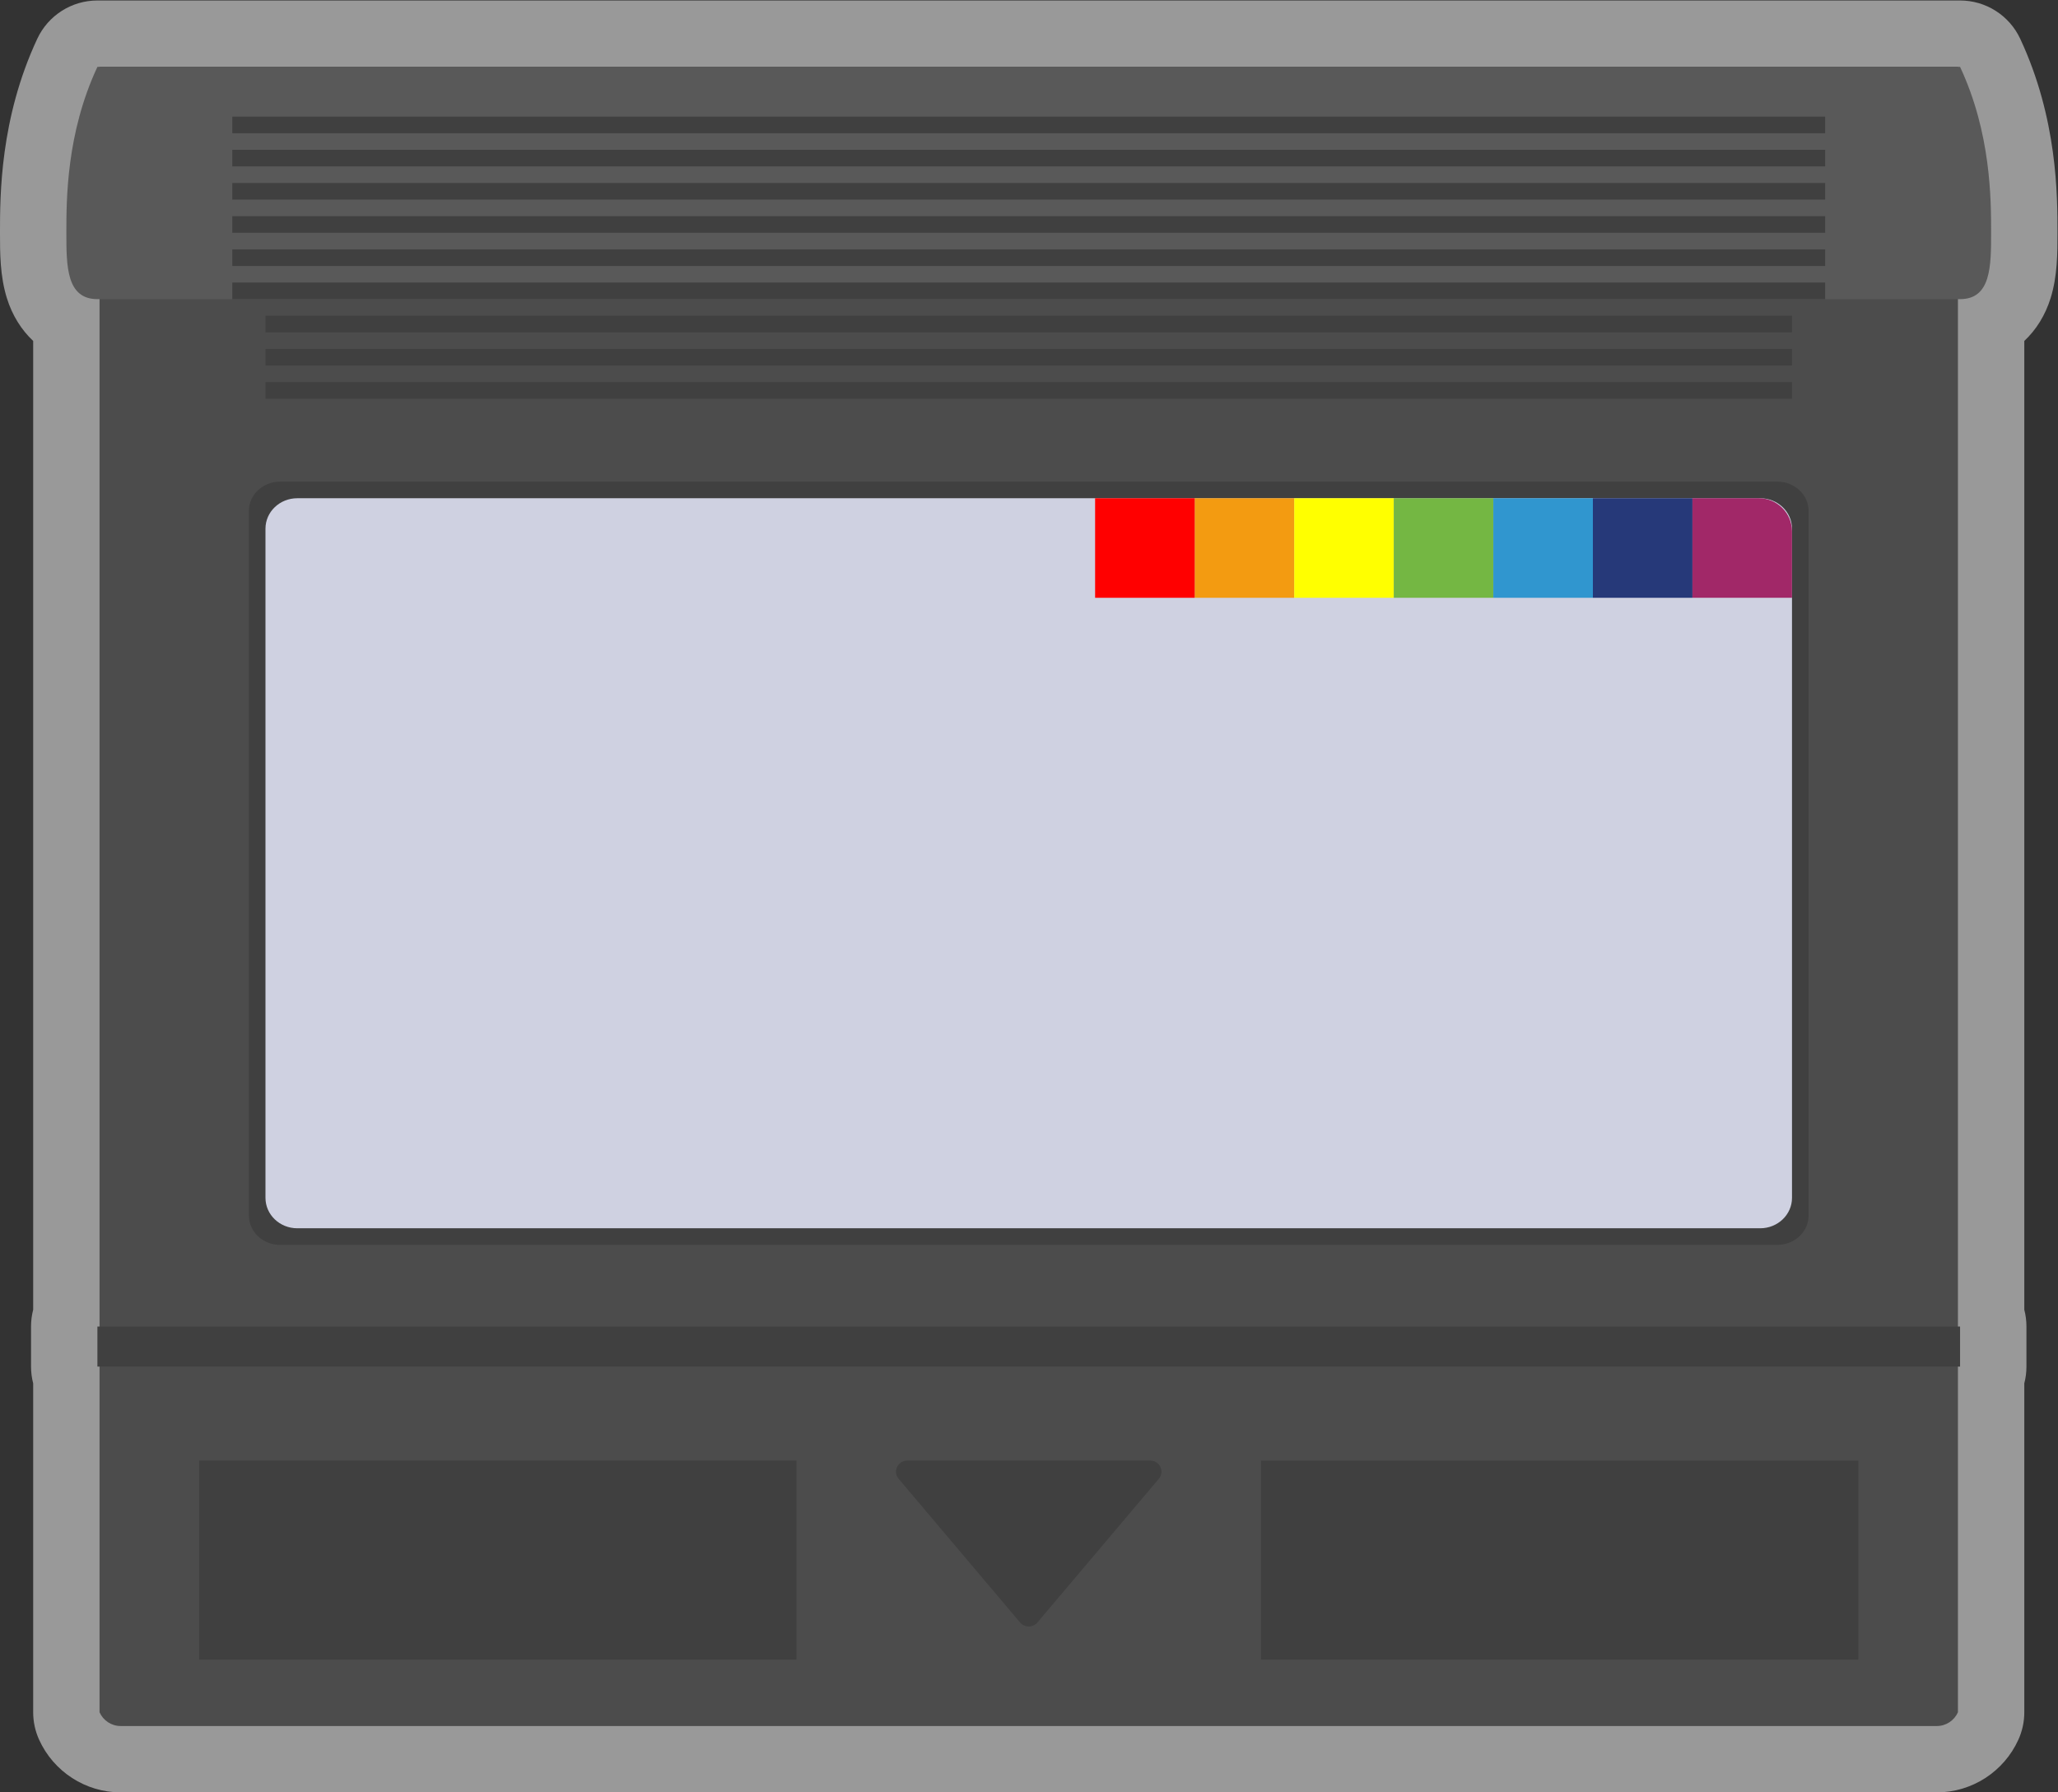 <?xml version="1.0" encoding="UTF-8" standalone="no"?>
<svg
   xmlns:dc="http://purl.org/dc/elements/1.1/"
   xmlns:cc="http://creativecommons.org/ns#"
   xmlns:rdf="http://www.w3.org/1999/02/22-rdf-syntax-ns#"
   xmlns:svg="http://www.w3.org/2000/svg"
   xmlns="http://www.w3.org/2000/svg"
   viewBox="0 0 330.666 287.999"
   height="287.999"
   width="330.666"
   xml:space="preserve"
   id="svg2"
   version="1.1"><rect x="0" y="0" width="330.666" height="287.999" fill="#333333" stroke="none"/><defs
     id="defs6"><clipPath
       id="clipPath18"
       clipPathUnits="userSpaceOnUse"><path
         id="path16"
         d="M 0,256 H 256 V 0 H 0 Z" /></clipPath><clipPath
       id="clipPath26"
       clipPathUnits="userSpaceOnUse"><path
         id="path24"
         d="M 4,236 H 252 V 20 H 4 Z" /></clipPath></defs><g
     transform="matrix(1.333,0,0,-1.333,-5.333,314.667)"
     id="g10"><g
       id="g12"><g
         clip-path="url(#clipPath18)"
         id="g14"><g
           id="g20"><g
             id="g22" /><g
             id="g34"><g
               style="opacity:0.5"
               id="g32"
               clip-path="url(#clipPath26)"><g
                 id="g30"
                 transform="translate(238.987,28.462)"><path
                   id="path28"
                   style="fill:#ffffff;fill-opacity:1;fill-rule:nonzero;stroke:none"
                   d="M 0,0 C 0.22,0.146 0.418,0.322 0.589,0.523 0.418,0.322 0.22,0.146 0,0 m -1.535,-0.461 c 0.284,0 0.558,0.042 0.816,0.121 -0.258,-0.079 -0.532,-0.121 -0.816,-0.121 m 13.718,172.118 c 0.83,2.663 0.83,5.436 0.83,7.882 0,4.472 0,13.778 -4.495,23.389 -1.316,2.813 -4.141,4.611 -7.247,4.611 h -0.258 -224 -0.258 c -3.105,0 -5.93,-1.798 -7.246,-4.611 -4.496,-9.611 -4.496,-18.917 -4.496,-23.389 0,-2.446 0,-5.219 0.831,-7.882 0.646,-2.073 1.741,-3.82 3.169,-5.157 V 49.721 c -0.168,-0.646 -0.258,-1.324 -0.258,-2.023 v -4.833 c 0,-0.699 0.09,-1.377 0.258,-2.023 V 1.194 c 0,-1.137 0.243,-2.261 0.711,-3.297 1.747,-3.863 5.609,-6.358 9.838,-6.358 H -1.535 c 4.229,0 8.09,2.495 9.837,6.358 0.469,1.036 0.711,2.16 0.711,3.297 v 39.648 c 0.169,0.646 0.258,1.324 0.258,2.023 v 4.833 c 0,0.699 -0.089,1.377 -0.258,2.023 V 166.5 c 1.428,1.337 2.524,3.084 3.17,5.157" /></g></g></g></g><g
           transform="translate(240,228)"
           id="g36"><path
             id="path38"
             style="fill:#4c4c4c;fill-opacity:1;fill-rule:nonzero;stroke:none"
             d="m 0,0 h -224 v -198.345 c 0.442,-0.976 1.411,-1.655 2.548,-1.655 H -2.548 c 1.137,0 2.106,0.679 2.548,1.655 z" /></g><g
           transform="translate(15.742,228)"
           id="g40"><path
             id="path42"
             style="fill:#595959;fill-opacity:1;fill-rule:nonzero;stroke:none"
             d="m 0,0 c -3.742,-8 -3.742,-16 -3.742,-20 0,-4 0,-8 3.742,-8 h 224.516 c 3.742,0 3.742,4 3.742,8 0,4 0,12 -3.742,20 z" /></g><g
           transform="translate(37.76,178)"
           id="g44"><path
             id="path46"
             style="fill:#404040;fill-opacity:1;fill-rule:nonzero;stroke:none"
             d="m 0,0 h 180.48 c 2.077,0 3.76,-1.584 3.76,-3.538 v -84.924 c 0,-1.954 -1.683,-3.538 -3.76,-3.538 H 0 c -2.077,0 -3.76,1.584 -3.76,3.538 V -3.538 C -3.76,-1.584 -2.077,0 0,0" /></g><g
           transform="translate(113.362,60)"
           id="g48"><path
             id="path50"
             style="fill:#404040;fill-opacity:1;fill-rule:nonzero;stroke:none"
             d="m 0,0 h 29.276 c 1.153,0 1.782,-1.325 1.044,-2.198 l -14.638,-17.32 c -0.543,-0.643 -1.545,-0.643 -2.088,0 L -1.044,-2.198 C -1.782,-1.325 -1.153,0 0,0" /></g><g
           transform="translate(39.833,176)"
           id="g52"><path
             id="path54"
             style="fill:#cfd1e1;fill-opacity:1;fill-rule:nonzero;stroke:none"
             d="m 0,0 h 176.333 c 2.117,0 3.834,-1.642 3.834,-3.667 v -80.666 c 0,-2.025 -1.717,-3.667 -3.834,-3.667 H 0 c -2.117,0 -3.833,1.642 -3.833,3.667 V -3.667 C -3.833,-1.642 -2.117,0 0,0" /></g><path
           id="path56"
           style="fill:#404040;fill-opacity:1;fill-rule:nonzero;stroke:none"
           d="M 224,220 H 32 v 2 h 192 z" /><path
           id="path58"
           style="fill:#404040;fill-opacity:1;fill-rule:nonzero;stroke:none"
           d="M 224,216 H 32 v 2 h 192 z" /><path
           id="path60"
           style="fill:#404040;fill-opacity:1;fill-rule:nonzero;stroke:none"
           d="M 224,212 H 32 v 2 h 192 z" /><path
           id="path62"
           style="fill:#404040;fill-opacity:1;fill-rule:nonzero;stroke:none"
           d="M 224,208 H 32 v 2 h 192 z" /><path
           id="path64"
           style="fill:#404040;fill-opacity:1;fill-rule:nonzero;stroke:none"
           d="M 224,204 H 32 v 2 h 192 z" /><path
           id="path66"
           style="fill:#404040;fill-opacity:1;fill-rule:nonzero;stroke:none"
           d="M 224,200 H 32 v 2 h 192 z" /><path
           id="path68"
           style="fill:#404040;fill-opacity:1;fill-rule:nonzero;stroke:none"
           d="M 220,196 H 36 v 2 h 184 z" /><path
           id="path70"
           style="fill:#404040;fill-opacity:1;fill-rule:nonzero;stroke:none"
           d="M 220,192 H 36 v 2 h 184 z" /><path
           id="path72"
           style="fill:#404040;fill-opacity:1;fill-rule:nonzero;stroke:none"
           d="M 220,188 H 36 v 2 h 184 z" /><path
           id="path74"
           style="fill:#404040;fill-opacity:1;fill-rule:nonzero;stroke:none"
           d="m 228,36 h -72 v 24 h 72 z" /><path
           id="path76"
           style="fill:#404040;fill-opacity:1;fill-rule:nonzero;stroke:none"
           d="M 100,36 H 28 v 24 h 72 z" /><path
           id="path78"
           style="fill:#404040;fill-opacity:1;fill-rule:nonzero;stroke:none"
           d="M 240.258,71.326 H 15.742 v 4.833 h 224.516 z" /><path
           id="path80"
           style="fill:#f39b11;fill-opacity:1;fill-rule:nonzero;stroke:none"
           d="m 160,164 h -12 v 12 h 12 z" /><path
           id="path82"
           style="fill:#ff0000;fill-opacity:1;fill-rule:nonzero;stroke:none"
           d="m 148,164 h -12 v 12 h 12 z" /><path
           id="path84"
           style="fill:#ffff00;fill-opacity:1;fill-rule:nonzero;stroke:none"
           d="m 172,164 h -12 v 12 h 12 z" /><path
           id="path86"
           style="fill:#74b743;fill-opacity:1;fill-rule:nonzero;stroke:none"
           d="m 184,164 h -12 v 12 h 12 z" /><path
           id="path88"
           style="fill:#3096cf;fill-opacity:1;fill-rule:nonzero;stroke:none"
           d="m 196,164 h -12 v 12 h 12 z" /><path
           id="path90"
           style="fill:#263979;fill-opacity:1;fill-rule:nonzero;stroke:none"
           d="m 208,164 h -12 v 12 h 12 z" /><g
           transform="translate(220,164)"
           id="g92"><path
             id="path94"
             style="fill:#a12868;fill-opacity:1;fill-rule:nonzero;stroke:none"
             d="m 0,0 h -12 v 12 h 8 c 2.209,0 4,-1.791 4,-4 z" /></g></g></g></g></svg>